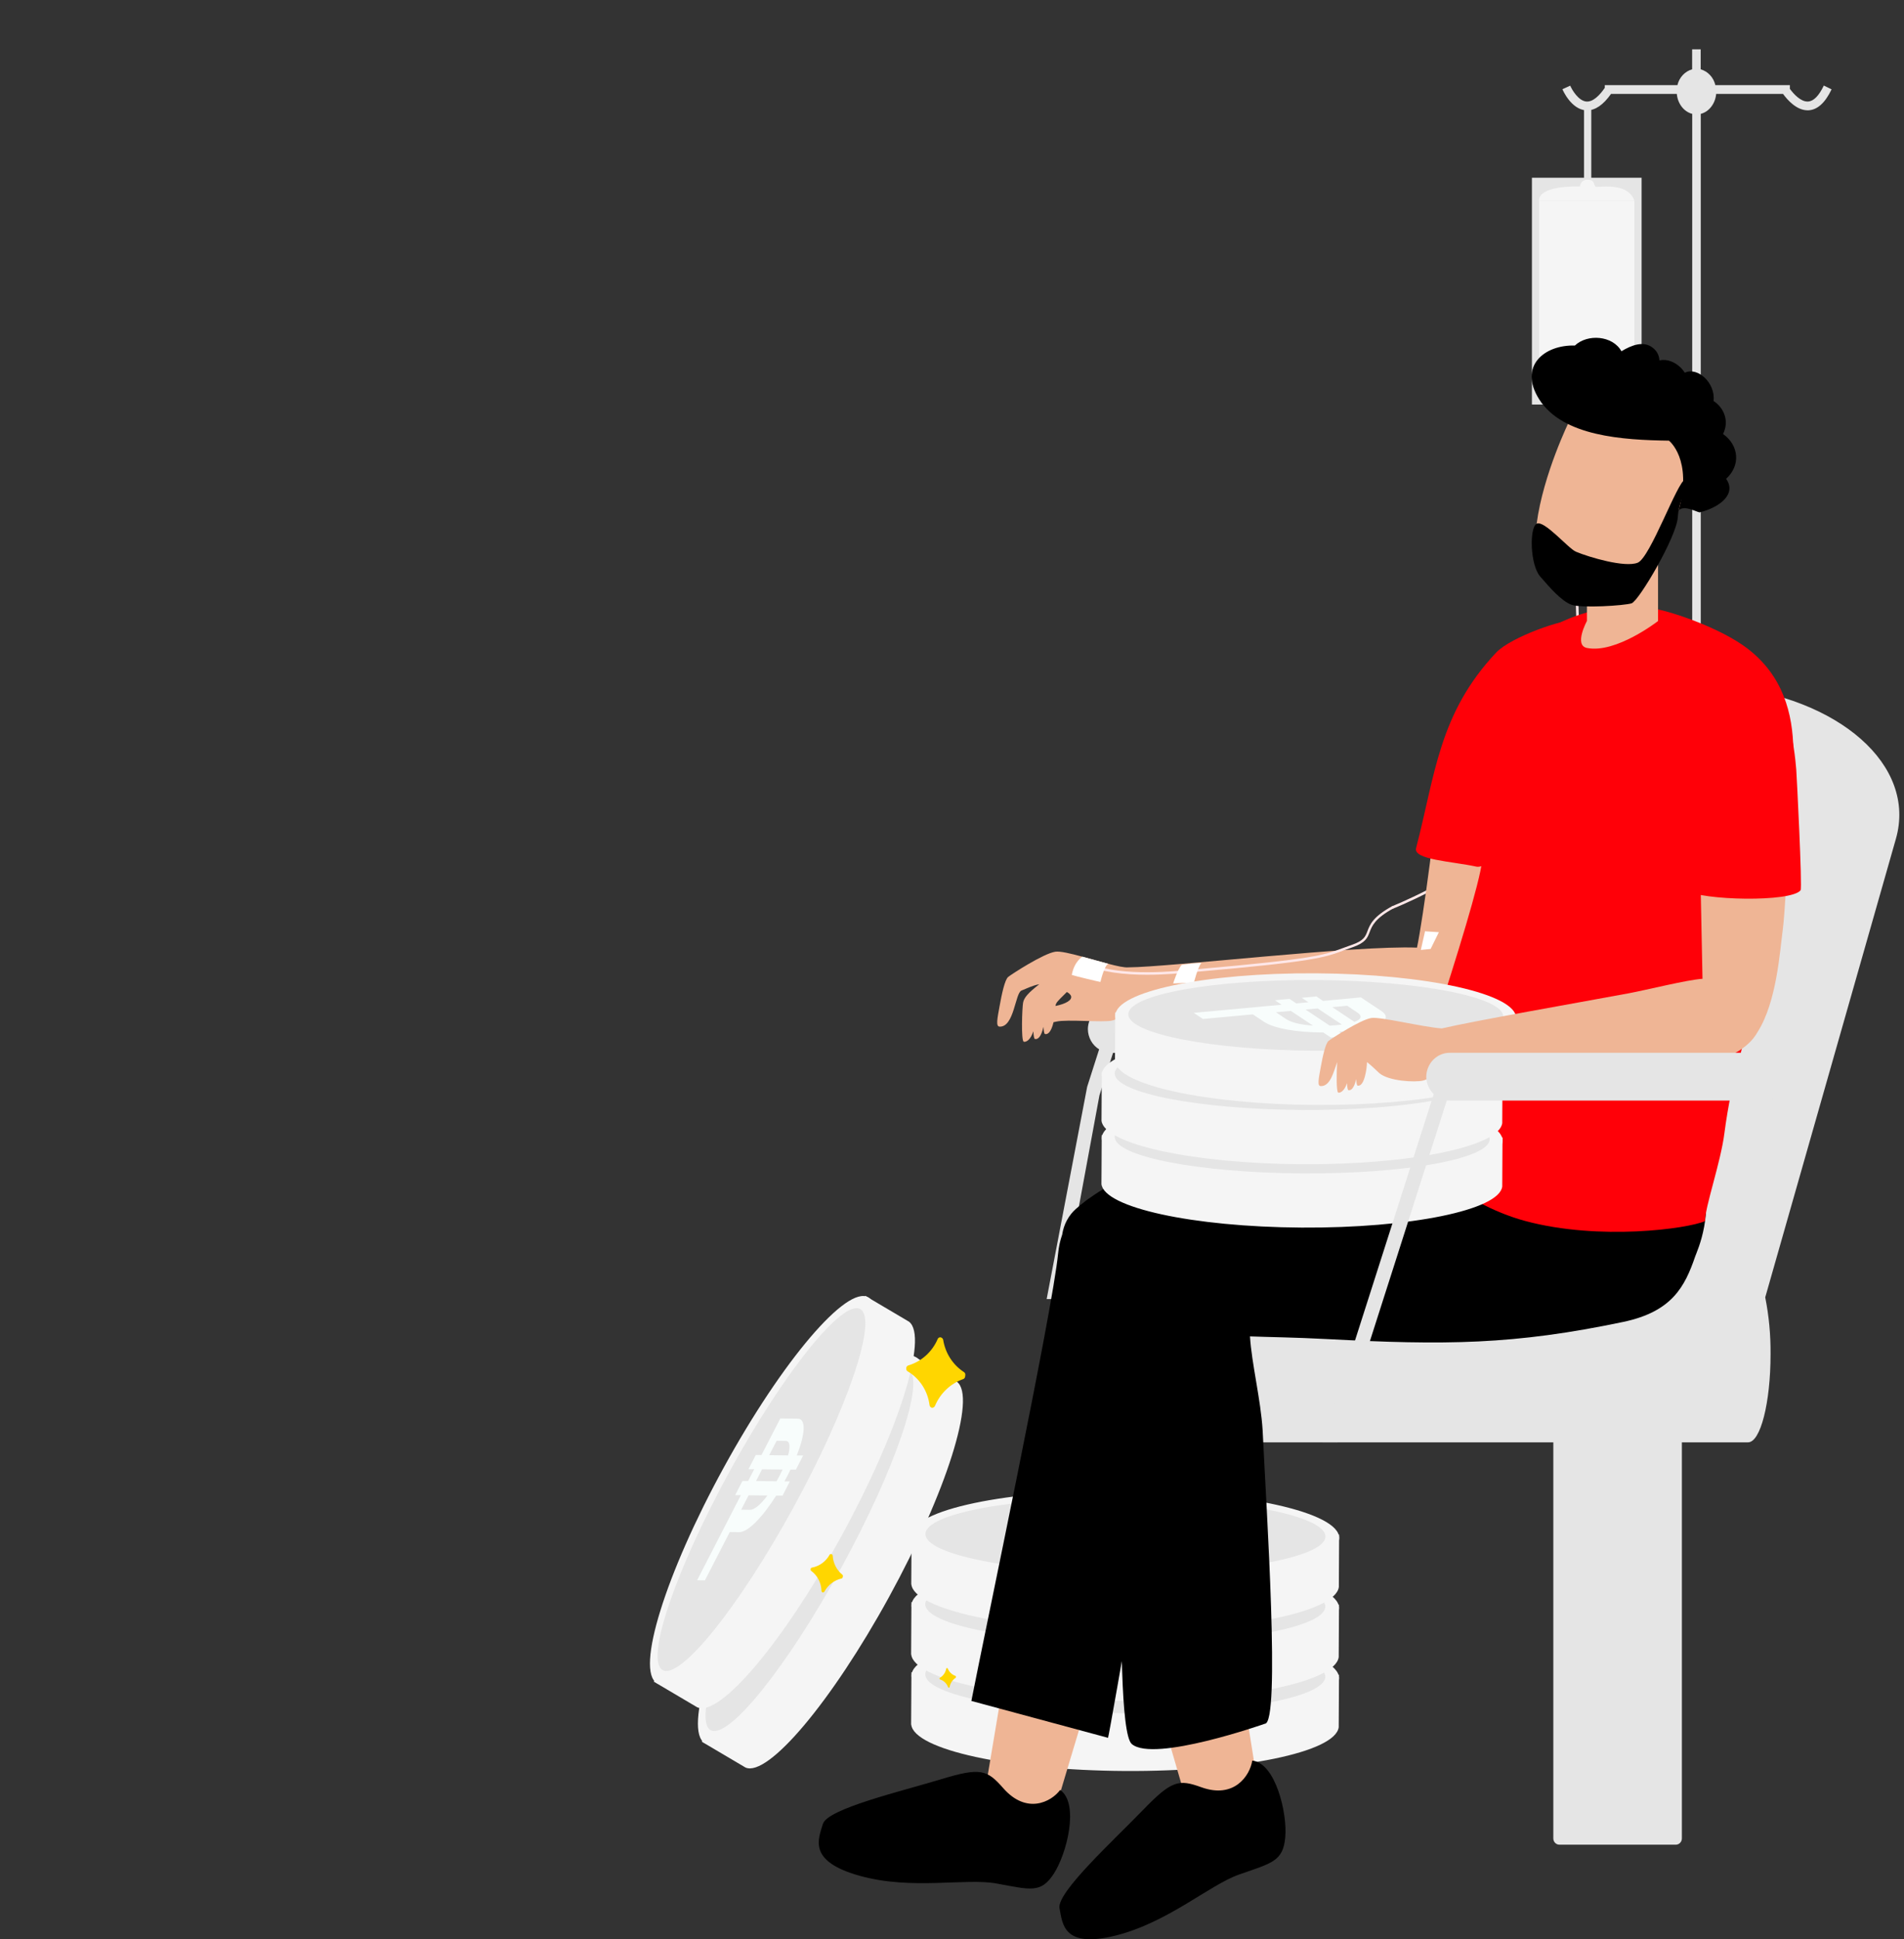 <svg width="386" height="393" viewBox="0 0 386 393" fill="none" xmlns="http://www.w3.org/2000/svg">
<rect x="0" y="0" width="386" height="393" fill="#333333" stroke="none"/>
<g clip-path="url(#clip0_628_11155)">
<path fill-rule="evenodd" clip-rule="evenodd" d="M271.399 350.018V349.896C271.399 349.856 271.399 349.817 271.399 349.781C271.399 349.745 271.399 349.701 271.399 349.662L271.458 339.427L184.776 338.898L184.713 349.489H184.734C185.293 354.565 204.441 358.755 228.009 358.899C251.578 359.043 270.782 355.087 271.399 350.018Z" fill="#F5F5F5"/>
<path d="M271.468 340.107C271.498 334.923 252.118 330.6 228.182 330.452C204.245 330.305 184.817 334.389 184.788 339.574C184.758 344.759 204.138 349.081 228.074 349.229C252.01 349.376 271.439 345.292 271.468 340.107Z" fill="#F5F5F5"/>
<path d="M268.675 339.8C268.699 335.58 250.566 332.046 228.174 331.908C205.782 331.771 187.61 335.08 187.586 339.301C187.562 343.522 205.695 347.055 228.087 347.193C250.479 347.331 268.651 344.021 268.675 339.8Z" fill="#E5E5E5"/>
<path fill-rule="evenodd" clip-rule="evenodd" d="M271.399 335.806V335.684C271.399 335.644 271.399 335.608 271.399 335.569C271.399 335.529 271.399 335.49 271.399 335.45L271.458 325.216L184.776 324.686L184.713 335.281H184.734C185.293 340.357 204.441 344.55 228.009 344.691C251.578 344.831 270.782 340.878 271.399 335.806Z" fill="#F5F5F5"/>
<path d="M271.468 325.897C271.498 320.712 252.118 316.39 228.182 316.242C204.245 316.095 184.817 320.179 184.788 325.364C184.758 330.548 204.138 334.871 228.074 335.019C252.01 335.166 271.439 331.082 271.468 325.897Z" fill="#F5F5F5"/>
<path d="M268.672 325.59C268.696 321.369 250.563 317.836 228.171 317.698C205.779 317.56 187.607 320.87 187.583 325.091C187.559 329.312 205.692 332.845 228.084 332.983C250.476 333.121 268.648 329.811 268.672 325.59Z" fill="#E5E5E5"/>
<path fill-rule="evenodd" clip-rule="evenodd" d="M271.427 321.601V321.475C271.427 321.439 271.427 321.4 271.427 321.36V321.241L271.482 311.007L184.8 310.478L184.741 321.072H184.759C185.317 326.148 204.469 330.342 228.034 330.486C251.598 330.63 270.809 326.67 271.427 321.601Z" fill="#F5F5F5"/>
<path d="M271.497 311.691C271.526 306.506 252.146 302.183 228.21 302.036C204.274 301.888 184.846 305.972 184.816 311.157C184.786 316.342 204.166 320.665 228.103 320.812C252.039 320.96 271.467 316.876 271.497 311.691Z" fill="#F5F5F5"/>
<path d="M268.704 311.384C268.728 307.163 250.596 303.63 228.204 303.492C205.812 303.354 187.64 306.664 187.615 310.884C187.591 315.105 205.724 318.639 228.116 318.776C250.508 318.914 268.68 315.605 268.704 311.384Z" fill="#E5E5E5"/>
<path fill-rule="evenodd" clip-rule="evenodd" d="M194.013 280.027L193.913 279.966L193.816 279.905L193.715 279.851L185.147 274.782L142.271 352.963L151.141 358.201C155.681 360.181 168.576 344.903 180.235 323.643C191.894 302.382 197.972 283.062 194.013 280.027Z" fill="#F5F5F5"/>
<path d="M172.195 318.829C184.037 297.242 190.116 277.663 185.773 275.098C181.431 272.533 168.312 287.953 156.47 309.541C144.629 331.128 138.549 350.707 142.892 353.272C147.234 355.837 160.354 340.417 172.195 318.829Z" fill="#F5F5F5"/>
<path d="M170.494 317.822C181.572 297.628 187.686 279.564 184.151 277.476C180.617 275.388 168.771 290.066 157.693 310.261C146.616 330.456 140.501 348.519 144.036 350.607C147.571 352.695 159.417 338.017 170.494 317.822Z" fill="#E5E5E5"/>
<path fill-rule="evenodd" clip-rule="evenodd" d="M184.29 267.852L184.186 267.791C184.155 267.769 184.122 267.748 184.089 267.73C184.056 267.709 184.023 267.689 183.988 267.672L175.416 262.611L132.54 340.789L141.41 346.03V346.012C145.951 347.995 158.845 332.718 170.504 311.454C182.163 290.189 188.248 270.894 184.29 267.852Z" fill="#F5F5F5"/>
<path d="M162.472 306.655C174.313 285.068 180.393 265.488 176.05 262.923C171.708 260.358 158.588 275.779 146.747 297.366C134.906 318.953 128.826 338.533 133.169 341.098C137.511 343.663 150.63 328.242 162.472 306.655Z" fill="#F5F5F5"/>
<path d="M160.77 305.648C171.848 285.453 177.963 267.389 174.428 265.301C170.893 263.213 159.047 277.892 147.97 298.086C136.892 318.281 130.778 336.345 134.312 338.433C137.847 340.521 149.693 325.843 160.77 305.648Z" fill="#E5E5E5"/>
<path d="M190.711 271.02C190.589 270.996 190.463 271.014 190.353 271.073C190.243 271.132 190.155 271.227 190.104 271.344C189.549 272.637 188.727 273.788 187.697 274.716C186.667 275.643 185.453 276.324 184.141 276.712C184.03 276.745 183.932 276.811 183.858 276.902C183.784 276.993 183.738 277.105 183.724 277.223V277.302C183.708 277.42 183.727 277.541 183.777 277.649C183.827 277.756 183.906 277.846 184.005 277.907C185.205 278.613 186.23 279.598 187.001 280.785C187.771 281.972 188.266 283.328 188.446 284.746C188.462 284.881 188.518 285.007 188.607 285.105C188.696 285.204 188.814 285.272 188.942 285.297C189.071 285.3 189.198 285.264 189.307 285.192C189.417 285.12 189.503 285.017 189.556 284.894C190.088 283.632 190.868 282.5 191.848 281.57C192.827 280.64 193.983 279.933 195.241 279.494C195.351 279.461 195.45 279.395 195.524 279.304C195.598 279.213 195.644 279.101 195.658 278.983L195.699 278.663C195.715 278.545 195.697 278.425 195.648 278.317C195.599 278.21 195.52 278.12 195.422 278.058C194.309 277.338 193.357 276.38 192.63 275.248C191.904 274.115 191.418 272.835 191.207 271.492C191.171 271.375 191.107 271.27 191.02 271.187C190.933 271.104 190.826 271.047 190.711 271.02Z" fill="#FFD600"/>
<path d="M226.691 278.644C226.628 278.668 226.573 278.714 226.538 278.775C226.503 278.835 226.488 278.906 226.497 278.976C226.59 279.749 226.519 280.534 226.288 281.275C226.058 282.016 225.673 282.696 225.162 283.267C225.119 283.314 225.091 283.374 225.081 283.438C225.071 283.502 225.08 283.568 225.106 283.627V283.666C225.131 283.727 225.171 283.778 225.224 283.815C225.276 283.851 225.338 283.871 225.401 283.871C226.16 283.848 226.914 284.008 227.604 284.339C228.293 284.67 228.899 285.163 229.373 285.779C229.418 285.838 229.48 285.881 229.549 285.902C229.619 285.922 229.693 285.92 229.761 285.895C229.82 285.857 229.868 285.804 229.899 285.741C229.93 285.677 229.944 285.606 229.938 285.535C229.842 284.783 229.898 284.018 230.104 283.29C230.309 282.562 230.659 281.887 231.132 281.308C231.174 281.261 231.202 281.201 231.213 281.137C231.223 281.074 231.215 281.008 231.191 280.948L231.121 280.786C231.096 280.726 231.055 280.674 231.002 280.637C230.949 280.601 230.887 280.582 230.823 280.581C230.102 280.569 229.392 280.398 228.74 280.079C228.088 279.759 227.509 279.3 227.042 278.731C226.996 278.686 226.939 278.655 226.878 278.64C226.816 278.624 226.752 278.626 226.691 278.644Z" fill="#FFD600"/>
<path d="M168.531 314.945C168.466 314.925 168.397 314.928 168.334 314.953C168.271 314.979 168.218 315.025 168.184 315.086C167.805 315.765 167.288 316.35 166.667 316.799C166.047 317.249 165.339 317.551 164.594 317.685C164.531 317.696 164.473 317.726 164.428 317.772C164.382 317.817 164.35 317.876 164.337 317.94V317.984C164.319 318.049 164.321 318.118 164.342 318.183C164.363 318.247 164.402 318.303 164.455 318.343C165.08 318.803 165.594 319.408 165.956 320.11C166.317 320.811 166.516 321.591 166.536 322.386C166.538 322.461 166.562 322.534 166.606 322.594C166.649 322.654 166.71 322.698 166.779 322.721C166.851 322.729 166.923 322.716 166.987 322.682C167.052 322.649 167.106 322.598 167.143 322.534C167.507 321.87 168 321.293 168.591 320.839C169.183 320.385 169.86 320.065 170.578 319.899C170.64 319.887 170.699 319.857 170.745 319.812C170.791 319.766 170.824 319.708 170.838 319.643L170.876 319.47C170.894 319.405 170.892 319.335 170.871 319.271C170.85 319.207 170.81 319.151 170.758 319.11C170.188 318.645 169.72 318.06 169.385 317.392C169.05 316.725 168.856 315.992 168.815 315.24C168.801 315.168 168.767 315.101 168.716 315.048C168.665 314.996 168.601 314.96 168.531 314.945Z" fill="#FFD600"/>
<path d="M191.977 338.031C191.942 338.033 191.91 338.047 191.883 338.07C191.857 338.094 191.839 338.125 191.831 338.161C191.76 338.548 191.608 338.915 191.386 339.236C191.164 339.556 190.876 339.822 190.544 340.014C190.516 340.03 190.494 340.055 190.479 340.084C190.465 340.114 190.46 340.147 190.465 340.18V340.202C190.467 340.235 190.48 340.267 190.5 340.294C190.52 340.32 190.548 340.339 190.579 340.349C190.948 340.461 191.287 340.66 191.569 340.93C191.851 341.2 192.069 341.535 192.206 341.908C192.219 341.944 192.242 341.974 192.273 341.995C192.303 342.017 192.339 342.028 192.376 342.027C192.411 342.018 192.443 341.999 192.468 341.972C192.493 341.945 192.51 341.912 192.518 341.875C192.583 341.498 192.725 341.138 192.933 340.821C193.141 340.503 193.411 340.235 193.725 340.032C193.753 340.015 193.776 339.99 193.79 339.96C193.805 339.93 193.811 339.897 193.809 339.863V339.777C193.806 339.744 193.794 339.712 193.774 339.686C193.754 339.66 193.728 339.64 193.698 339.629C193.351 339.51 193.033 339.316 192.765 339.059C192.497 338.802 192.285 338.488 192.143 338.139C192.128 338.107 192.104 338.08 192.075 338.061C192.045 338.042 192.012 338.032 191.977 338.031Z" fill="#FFD600"/>
<path d="M158.658 303.095H157.354C154.579 307.486 151.626 310.521 149.868 310.499L147.946 310.478L142.909 320.266L141.327 320.244L150.197 303.005H149.039L150.516 300.125H151.675L152.9 297.745H151.741L153.219 294.865H154.377L158.193 287.457L161.7 287.5C162.439 287.5 162.831 288.055 162.911 289.005C163.022 290.322 162.536 292.421 161.523 294.952H162.831L161.35 297.832H160.25C160.06 298.235 159.865 298.642 159.657 299.041C159.449 299.441 159.227 299.851 159.026 300.211H160.125L158.658 303.095ZM154.495 297.76L153.271 300.136L157.434 300.186C157.635 299.826 157.857 299.423 158.065 299.023C158.273 298.624 158.467 298.213 158.658 297.81L154.495 297.76ZM152.112 305.953C152.99 305.953 154.256 304.848 155.581 303.073L151.765 303.026L150.263 305.946L152.084 305.967L152.112 305.953ZM157.447 291.982L155.945 294.898L159.761 294.945C159.968 294.297 160.065 293.618 160.046 292.936C159.997 292.349 159.754 292.011 159.279 292.004L157.461 291.982" fill="#F8FDFC"/>
<path d="M235.346 315.64L233.806 314.618C228.651 314.618 223.871 313.844 221.793 312.458L219.531 310.953L209.405 311.885L207.539 310.643L225.366 309.002L223.999 308.091L226.972 307.818L228.339 308.728L230.798 308.501L229.435 307.591L232.401 307.317L233.768 308.228L241.431 307.508L245.562 310.255C246.433 310.834 246.665 311.41 246.357 311.943C245.927 312.684 244.459 313.343 242.194 313.826L243.731 314.848L240.761 315.122L239.464 314.261C239.065 314.312 238.666 314.362 238.25 314.398C237.833 314.434 237.393 314.463 237.004 314.488L238.302 315.348L235.346 315.64ZM232.665 309.747L230.205 309.974L235.114 313.239C235.506 313.217 235.943 313.188 236.359 313.152C236.775 313.116 237.178 313.062 237.577 313.012L232.665 309.747ZM226.362 311.95C227.402 312.641 229.373 313.073 231.714 313.224L227.232 310.247L224.214 310.525L226.362 311.965V311.95ZM238.652 309.207L235.638 309.488L240.116 312.465C240.73 312.238 241.157 311.979 241.306 311.695C241.455 311.41 241.354 311.007 240.796 310.636L238.652 309.196" fill="#F8FDFC"/>
<path d="M203.699 339.147L199.026 366.999L212.073 372.856L220.048 346.271L203.699 339.147Z" fill="#EFB595"/>
<path d="M166.827 369.63C165.898 372.723 163.705 377.19 174.289 380.142C184.873 383.094 195.717 380.552 201.996 381.697C208.899 382.953 211.015 383.763 213.648 379.703C216.281 375.642 218.851 365.508 214.931 362.737C213.11 365.181 208.122 367.776 203.383 362.377C200.109 358.64 198.776 358.143 190.767 360.577C182.757 363.01 167.757 366.538 166.827 369.63Z" fill="black"/>
<path d="M234.122 343.006L241.989 370.073L256.181 369.231L251.813 341.757L234.122 343.006Z" fill="#EFB595"/>
<path d="M214.796 386.712C215.406 389.89 215.545 394.916 226.195 392.244C236.844 389.573 245.208 381.974 251.244 379.868C257.887 377.546 260.121 377.204 260.562 372.334C261.002 367.463 258.595 357.287 253.873 356.797C253.398 359.846 250.21 364.594 243.557 362.197C238.957 360.541 237.562 360.757 231.648 366.877C225.733 372.996 214.192 383.533 214.796 386.712Z" fill="black"/>
<path d="M282.371 184.156L282.191 183.66C282.309 183.613 294.013 179.009 304.58 170.841C310.772 166.053 315.365 160.999 318.233 155.815C321.806 149.36 322.694 142.683 320.88 135.969C319.389 130.454 319.056 119.77 319.898 104.204C320.523 92.627 321.598 82.537 321.612 82.436L322.119 82.497C322.077 82.897 317.845 122.794 321.373 135.825C323.229 142.683 322.32 149.504 318.674 156.081C315.77 161.33 311.125 166.442 304.874 171.273C294.252 179.484 282.489 184.113 282.371 184.156Z" fill="#FFE7E8"/>
<path d="M369.744 17.337C368.741 19.439 367.662 20.53 366.518 20.576H366.434C365.047 20.576 363.659 19.093 362.865 18.01V17.25H347.754C347.579 16.489 347.212 15.79 346.689 15.226C346.166 14.662 345.507 14.253 344.781 14.043V10H343.047V14.043C342.32 14.253 341.66 14.661 341.137 15.225C340.614 15.789 340.245 16.488 340.07 17.25H325.709H325.688H325.341V17.797C324.356 19.237 323.003 20.677 321.619 20.576C320.002 20.447 318.698 18.211 318.334 17.362L316.749 18.082C316.818 18.244 318.483 22.113 321.48 22.362H321.779C323.426 22.362 325.046 21.242 326.607 19.028H339.942C340.119 21.026 341.395 22.65 343.064 23.075V291.363H344.799V23.075C346.464 22.65 347.74 21.026 347.921 19.028H361.474C362.365 20.252 364.218 22.355 366.455 22.355H366.608C368.433 22.275 370.014 20.846 371.319 18.107L369.744 17.337Z" fill="#E5E5E5"/>
<path d="M322.604 21.818H321.126V47.96H322.604V21.818Z" fill="#E5E5E5"/>
<path d="M332.8 36.02H310.567V81.982H332.8V36.02Z" fill="#E5E5E5"/>
<path d="M331.343 40.66H312.024V80.719H331.343V40.66Z" fill="#F5F5F5"/>
<path d="M312.024 40.66C312.024 40.66 311.33 37.665 320.305 37.78C320.339 37.385 320.522 37.021 320.815 36.766C321.107 36.511 321.485 36.386 321.866 36.419C323.343 36.419 323.055 37.427 323.42 37.794C323.784 38.161 329.882 36.635 331.343 40.653L312.024 40.66Z" fill="#F5F5F5"/>
<path d="M339.744 276.272H316.131C315.455 276.272 314.906 276.841 314.906 277.543V372.564C314.906 373.266 315.455 373.835 316.131 373.835H339.744C340.42 373.835 340.969 373.266 340.969 372.564V277.543C340.969 276.841 340.42 276.272 339.744 276.272Z" fill="#E5E5E5"/>
<path d="M349.232 138.996C325.598 136.739 303.005 146.941 298.777 161.783C294.926 175.753 291.077 189.724 287.228 203.696H225.377C224.753 203.685 224.133 203.802 223.552 204.04C222.971 204.277 222.442 204.631 221.993 205.082C221.544 205.532 221.185 206.07 220.937 206.664C220.688 207.258 220.555 207.897 220.545 208.545C220.551 209.377 220.764 210.193 221.165 210.914C221.566 211.634 222.14 212.234 222.831 212.656L222.799 212.75L221.249 217.595L220.399 220.255L212.191 263.262H215.258L222.89 221.987L224.336 217.476L225.647 213.372H284.561C280.595 227.772 276.628 242.171 272.662 256.57H254.69C253.874 256.57 253.104 257.42 252.442 258.903C252.138 259.593 251.883 260.306 251.679 261.034C251.148 262.954 250.775 264.917 250.562 266.902C250.271 269.401 250.129 271.916 250.135 274.433C250.135 279.364 250.645 283.835 251.47 287.065C252.095 289.527 252.907 291.28 253.819 291.967C254.067 292.172 254.373 292.287 254.69 292.295H354.391C356.906 292.295 358.946 284.3 358.946 274.433C358.982 270.564 358.621 266.702 357.867 262.913L384.366 169.962C388.591 155.109 372.87 141.25 349.232 138.996Z" fill="#E5E5E5"/>
<path d="M291.366 159.44C291.713 162.604 288.417 186.73 287.266 192.043C274.708 191.543 237.091 196.003 228.724 196.039C227.974 196.111 226.479 195.791 224.707 195.319C223.066 194.891 221.186 194.34 219.437 193.879C217.044 193.231 214.9 192.72 213.946 192.868C211.538 193.228 205.09 197.421 204.399 197.972C203.709 198.523 203.092 201.417 202.641 203.926C202.19 206.435 201.843 208.009 202.641 208.052C205.624 208.192 205.794 201.212 207.098 200.733C208.024 200.373 209.457 199.653 210.689 199.466C208.382 201.266 207.612 202.181 207.414 203.188C207.216 204.196 206.98 210.939 207.546 211.108C208.031 211.241 208.933 210.723 209.492 208.995C209.54 209.88 209.637 210.51 209.804 210.554C210.338 210.698 211.07 210.222 211.538 208.088C211.587 208.923 211.684 209.506 211.847 209.549C212.374 209.693 213.096 209.229 213.582 207.155C213.766 207.116 213.96 207.08 214.158 207.033C216.357 206.529 223.666 207.256 225.456 206.824C227.246 206.392 228.203 204.992 230.108 204.121C242.624 204.985 243.078 204.6 257.346 206.457C260.576 206.878 288.99 210.143 297.628 201.623C303.577 197.54 305.19 185.358 305.884 180.11C306.182 177.867 306.473 174.516 306.487 174.235C306.668 170.395 306.85 166.563 307.035 162.737L291.366 159.44ZM213.977 203.865C214.001 203.669 214.063 203.479 214.158 203.307C214.338 202.947 215.292 202 216.281 201.039C216.616 201.191 216.9 201.441 217.099 201.759C217.522 202.663 216.006 203.458 213.977 203.865Z" fill="#EFB595"/>
<path d="M318.753 125.886C328.813 131.023 309.127 156.438 309.436 160.037C309.522 161.027 303.507 176.532 299.265 175.617C294.266 174.538 286.464 174.242 287.085 171.866C290.967 157.01 291.661 144.659 303.296 132.268C306.345 129.018 317.511 125.252 318.753 125.886Z" fill="#FF0008"/>
<path d="M329.088 227.869C328.291 226.804 327.239 225.976 326.037 225.466C324.834 224.956 323.524 224.783 322.237 224.964L236.748 236.451C231.019 237.217 225.554 239.413 220.822 242.851H220.801L220.291 243.211C220.291 243.211 220.267 243.229 220.253 243.24L220.121 243.348C219.483 243.828 218.86 244.341 218.251 244.885L218.206 244.929H218.185C216.655 246.266 215.645 248.135 215.344 250.188C214.92 251.415 214.643 252.692 214.519 253.989C213.388 265.703 199.602 331 196.928 344.705L224.634 352.178C225.019 350.983 235.319 291.089 235.686 289.869C235.759 289.664 236.321 272.82 237.813 265.728C238.188 263.964 238.534 262.226 238.854 260.512C246.1 260.699 252.382 261.041 257.586 261.401C276.707 262.73 290.371 264.951 309.818 261.175C329.265 257.398 332.859 251.84 333.691 250.429C338.333 242.553 332.807 232.923 329.088 227.869Z" fill="black"/>
<path d="M232.536 197.54C228.103 197.54 223.271 197.062 219.33 195.334L219.521 194.862C226.487 197.915 236.366 196.997 241.674 196.507L242.877 196.396C266.237 194.362 268.374 193.57 272.249 192.133C272.783 191.935 273.352 191.723 274.015 191.496C276.488 190.647 276.79 189.826 277.227 188.692C277.72 187.389 278.334 185.769 282.302 183.609L282.531 184.063C278.715 186.132 278.15 187.662 277.674 188.879C277.234 190.049 276.852 191.057 274.16 191.982C273.501 192.209 272.936 192.418 272.405 192.616C268.489 194.056 266.334 194.866 242.919 196.907L241.719 197.015C239.346 197.238 236.068 197.54 232.536 197.54Z" fill="#FFE7E8"/>
<path d="M243.553 195.143C242.787 196.093 242.051 199.131 242.051 199.131L237.84 199.297C237.84 199.297 238.752 196.374 239.574 195.535C240.892 195.323 242.221 195.192 243.553 195.143Z" fill="white"/>
<path d="M224.704 195.327C223.937 195.579 223.223 198.455 223.091 198.995C222.89 198.995 217.842 197.778 217.28 197.573C217.787 194.823 219.434 193.872 219.434 193.872C221.183 194.347 224.537 195.273 224.704 195.327Z" fill="white"/>
<path d="M344.708 236.642C343.057 231.764 339.776 228.827 338.159 227.559C324.977 228.708 248.983 235.526 233.074 245.631H233.046C231.573 246.382 230.323 247.532 229.428 248.96C228.224 250.454 227.076 252.467 227.177 254.778C227.177 254.875 227.177 254.969 227.201 255.062C226.958 256.807 227.005 258.582 227.34 260.311C227.34 260.354 227.34 260.404 227.364 260.447C229.074 269.155 225.002 349.612 229.446 353.435C233.889 357.258 256.424 349.324 256.424 349.324C259.612 349.324 256.736 305.892 255.976 289.869C255.598 283.634 253.742 276.319 253.409 270.826C257.471 270.981 262.373 271.02 268.943 271.366C293.018 272.629 306.897 272.543 329.06 267.899C338.964 265.826 341.573 260.757 343.671 254.616C344.06 253.503 347.772 245.703 344.708 236.642Z" fill="black"/>
<path d="M345.663 247.466C342.048 249.036 324.235 251.448 309.315 247.466C295.641 243.816 285.952 233.377 283.347 230.187C283.895 228.629 301.732 176.499 300.466 173.209C293.587 155.178 298.312 141.491 303.848 135.252C307.189 131.487 319.313 120.594 335.468 123.373C339.141 124.007 348.931 127.333 354.287 131.447C368.645 142.474 362.286 161.877 361.499 171.658C360.711 181.438 357.683 194.988 352.865 213.542C351.398 218.823 350.303 224.208 349.59 229.654C348.841 235.565 345.666 244.543 345.663 247.466Z" fill="#FF0008"/>
<path d="M321.72 114.46V125.842C321.72 125.842 319.035 130.774 321.72 131.311C327.617 132.499 336.137 125.853 336.137 125.853V108.47L321.72 114.46Z" fill="#EFB595"/>
<path d="M318.17 85.269C318.17 85.269 312.859 96.068 311.531 106.112C310.587 113.247 323.627 122.671 334.249 112.613C344.871 102.555 341.919 87.188 341.919 87.188L318.17 85.269Z" fill="#EFB595"/>
<path d="M340.303 103.473C341.434 102.102 344.545 104.128 344.684 103.804C348.472 102.85 352.167 100.205 349.936 97.037C352.895 94.355 352.576 90.273 349.319 87.958C350.706 85.129 349.298 82.479 347.397 81.269C347.82 77.67 344.216 74.279 341.559 75.535C340.883 74.471 339.895 73.66 338.742 73.224C338 72.932 337.194 72.866 336.418 73.033C336.394 72.547 336.268 72.073 336.049 71.643C335.829 71.213 335.522 70.839 335.148 70.546C333.247 68.965 330.767 69.948 328.716 71.183C326.933 67.972 321.817 67.619 319.281 70.024C313.054 69.854 307.802 74.214 312.038 80.917C316.794 88.448 329.084 89.171 338.346 89.301C338.346 89.301 343.21 93.044 340.303 103.473Z" fill="black"/>
<path d="M319.482 111.803C317.952 111.163 312.974 105.259 311.503 106.144C310.033 107.03 310.196 114.456 312.232 116.818C314.268 119.179 316.592 121.84 318.604 122.56C320.616 123.28 329.299 122.736 330.77 122.268C332.241 121.8 339.893 108.808 340.136 104.841C340.379 100.874 343.213 96.814 341.645 97.163C340.077 97.512 334.589 112.981 332.022 114.032C329.455 115.083 322.198 112.945 319.482 111.803Z" fill="black"/>
<path fill-rule="evenodd" clip-rule="evenodd" d="M304.552 240.447V240.332C304.552 240.296 304.552 240.259 304.552 240.223C304.552 240.188 304.552 240.151 304.552 240.112L304.604 230.518L223.357 230.025L223.298 239.954C223.822 244.712 241.774 248.64 263.861 248.777C285.948 248.913 303.972 245.202 304.552 240.447Z" fill="#F5F5F5"/>
<path d="M304.617 231.151C304.644 226.29 286.479 222.238 264.043 222.1C241.607 221.961 223.396 225.79 223.368 230.651C223.34 235.512 241.506 239.564 263.942 239.702C286.378 239.841 304.589 236.012 304.617 231.151Z" fill="#F5F5F5"/>
<path d="M302.002 230.867C302.024 226.911 285.027 223.599 264.037 223.47C243.048 223.34 226.014 226.443 225.991 230.399C225.969 234.355 242.966 237.667 263.955 237.797C284.945 237.926 301.979 234.824 302.002 230.867Z" fill="#E5E5E5"/>
<path fill-rule="evenodd" clip-rule="evenodd" d="M304.552 227.592V227.477C304.552 227.441 304.552 227.405 304.552 227.369C304.552 227.333 304.552 227.293 304.552 227.257L304.604 217.663L223.368 217.185L223.309 227.113C223.832 231.876 241.784 235.803 263.871 235.936C285.958 236.069 303.972 232.344 304.552 227.592Z" fill="#F5F5F5"/>
<path d="M304.617 218.292C304.645 213.431 286.479 209.378 264.043 209.24C241.607 209.102 223.396 212.931 223.369 217.791C223.341 222.652 241.506 226.705 263.943 226.843C286.379 226.981 304.589 223.153 304.617 218.292Z" fill="#F5F5F5"/>
<path d="M302.002 218.008C302.024 214.051 285.027 210.739 264.037 210.61C243.048 210.481 226.014 213.583 225.991 217.54C225.969 221.496 242.966 224.808 263.955 224.937C284.945 225.066 301.979 221.964 302.002 218.008Z" fill="#E5E5E5"/>
<path fill-rule="evenodd" clip-rule="evenodd" d="M307.296 215.597V215.482C307.296 215.442 307.296 215.406 307.296 215.37V215.262L307.348 205.669L226.098 205.172L226.042 215.1H226.06C226.584 219.859 244.532 223.79 266.622 223.924C288.713 224.057 306.723 220.349 307.296 215.597Z" fill="#F5F5F5"/>
<path d="M307.364 206.298C307.392 201.437 289.226 197.385 266.79 197.247C244.354 197.108 226.143 200.937 226.115 205.798C226.087 210.659 244.253 214.711 266.689 214.849C289.125 214.988 307.336 211.159 307.364 206.298Z" fill="#F5F5F5"/>
<path d="M304.749 206.01C304.771 202.054 287.774 198.742 266.784 198.613C245.795 198.484 228.761 201.586 228.738 205.542C228.716 209.499 245.713 212.811 266.702 212.94C287.692 213.069 304.726 209.967 304.749 206.01Z" fill="#E5E5E5"/>
<path d="M269.803 210.255L268.263 209.233C263.112 209.233 258.331 208.459 256.253 207.073L253.988 205.568L243.869 206.5L242 205.258L259.826 203.617L258.46 202.706L261.433 202.433L262.799 203.343L265.259 203.116L263.892 202.206L266.865 201.932L268.232 202.843L275.891 202.123L280.023 204.87C280.893 205.449 281.126 206.025 280.817 206.558C280.387 207.3 278.92 207.958 276.654 208.441L278.195 209.463L275.222 209.737L273.924 208.876C273.529 208.927 273.126 208.977 272.707 209.013C272.287 209.049 271.857 209.078 271.465 209.099L272.762 209.963L269.803 210.255ZM267.125 204.362L264.666 204.589L269.578 207.854C269.966 207.832 270.403 207.804 270.82 207.768C271.236 207.732 271.638 207.677 272.037 207.627L267.125 204.362ZM260.822 206.565C261.863 207.256 263.83 207.688 266.175 207.84L261.696 204.862L258.675 205.14L260.822 206.58V206.565ZM273.113 203.822L270.098 204.103L274.576 207.08C275.19 206.853 275.617 206.594 275.77 206.31C275.922 206.025 275.815 205.622 275.256 205.251L273.113 203.811" fill="#F8FDFC"/>
<path d="M362.619 170.657L344.355 166.787C344.639 169.39 344.931 188.422 345.149 198.357C342.048 198.555 333.757 200.636 330.205 201.295C319.125 203.347 299.331 206.792 292.286 208.419C288.106 208.081 279.891 206.018 278.011 206.302C275.822 206.637 269.963 210.446 269.339 210.95C268.714 211.454 268.149 214.082 267.739 216.349C267.33 218.617 267.014 220.068 267.739 220.101C269.738 220.198 270.4 217.069 271.087 215.237C270.952 217.257 270.889 221.314 271.306 221.425C271.722 221.537 272.582 221.065 273.075 219.503C273.12 220.306 273.207 220.878 273.359 220.918C273.845 221.047 274.511 220.615 274.941 218.675C274.986 219.434 275.073 219.967 275.222 220.007C275.735 220.144 276.45 219.647 276.877 217.404C277.025 216.694 277.109 215.971 277.13 215.244C278.091 215.964 279.076 216.994 279.61 217.458C281.511 219.107 286.846 219.377 288.473 218.985C289.705 218.686 290.503 217.887 291.568 217.185C297.486 218.193 303.477 217.357 316.69 218.049C319.777 218.211 345.402 219.557 354.307 211.619C355.134 210.896 355.832 210.029 356.371 209.056C360.187 202.969 360.812 193.026 361.464 188.048C361.776 185.787 362.435 174.487 362.619 170.657Z" fill="#EFB595"/>
<path d="M352.514 131.026C362.452 136.163 363.85 152.348 364.156 155.948C364.239 156.938 365.418 179.962 365.033 180.427C363.063 182.867 345.201 182.525 341.465 180.387C337.958 178.382 340.664 166.409 339.713 164.577C334.25 154.022 333.122 133.712 341.482 129.55C345.375 127.624 351.279 130.393 352.514 131.026Z" fill="#FF0008"/>
<path d="M293.986 220.929L293.573 222.21L292.057 226.951L291.367 229.111L290.201 232.75L289.171 235.976L282.594 256.567L280.506 263.083L279.767 265.394L279.486 266.272L271.171 292.292H268.104L276.492 266.06L276.683 265.462L277.498 262.917L279.527 256.567L286.857 233.643L286.999 233.182L288.168 229.543L289.469 225.464L290.455 222.383L290.621 221.864L290.836 221.188L291.204 220.039L291.669 220.187L291.776 220.223L293.986 220.929Z" fill="#E5E5E5"/>
<path d="M293.971 223.034H357.592C358.85 223.057 360.066 222.56 360.971 221.652C361.877 220.745 362.398 219.502 362.421 218.196C362.399 216.89 361.878 215.646 360.972 214.738C360.067 213.83 358.851 213.332 357.592 213.355H293.971C292.712 213.332 291.496 213.83 290.591 214.738C289.685 215.646 289.164 216.89 289.143 218.196C289.165 219.502 289.687 220.745 290.592 221.652C291.498 222.56 292.713 223.057 293.971 223.034Z" fill="#E5E5E5"/>
<path d="M288.917 188.649L288.046 192.511L290.031 192.31L291.703 188.915L288.983 188.739L288.917 188.649Z" fill="white"/>
</g>
<defs>
<clipPath id="clip0_628_11155">
<rect width="385" height="393" fill="white" transform="translate(0.306)"/>
</clipPath>
</defs>
</svg>
